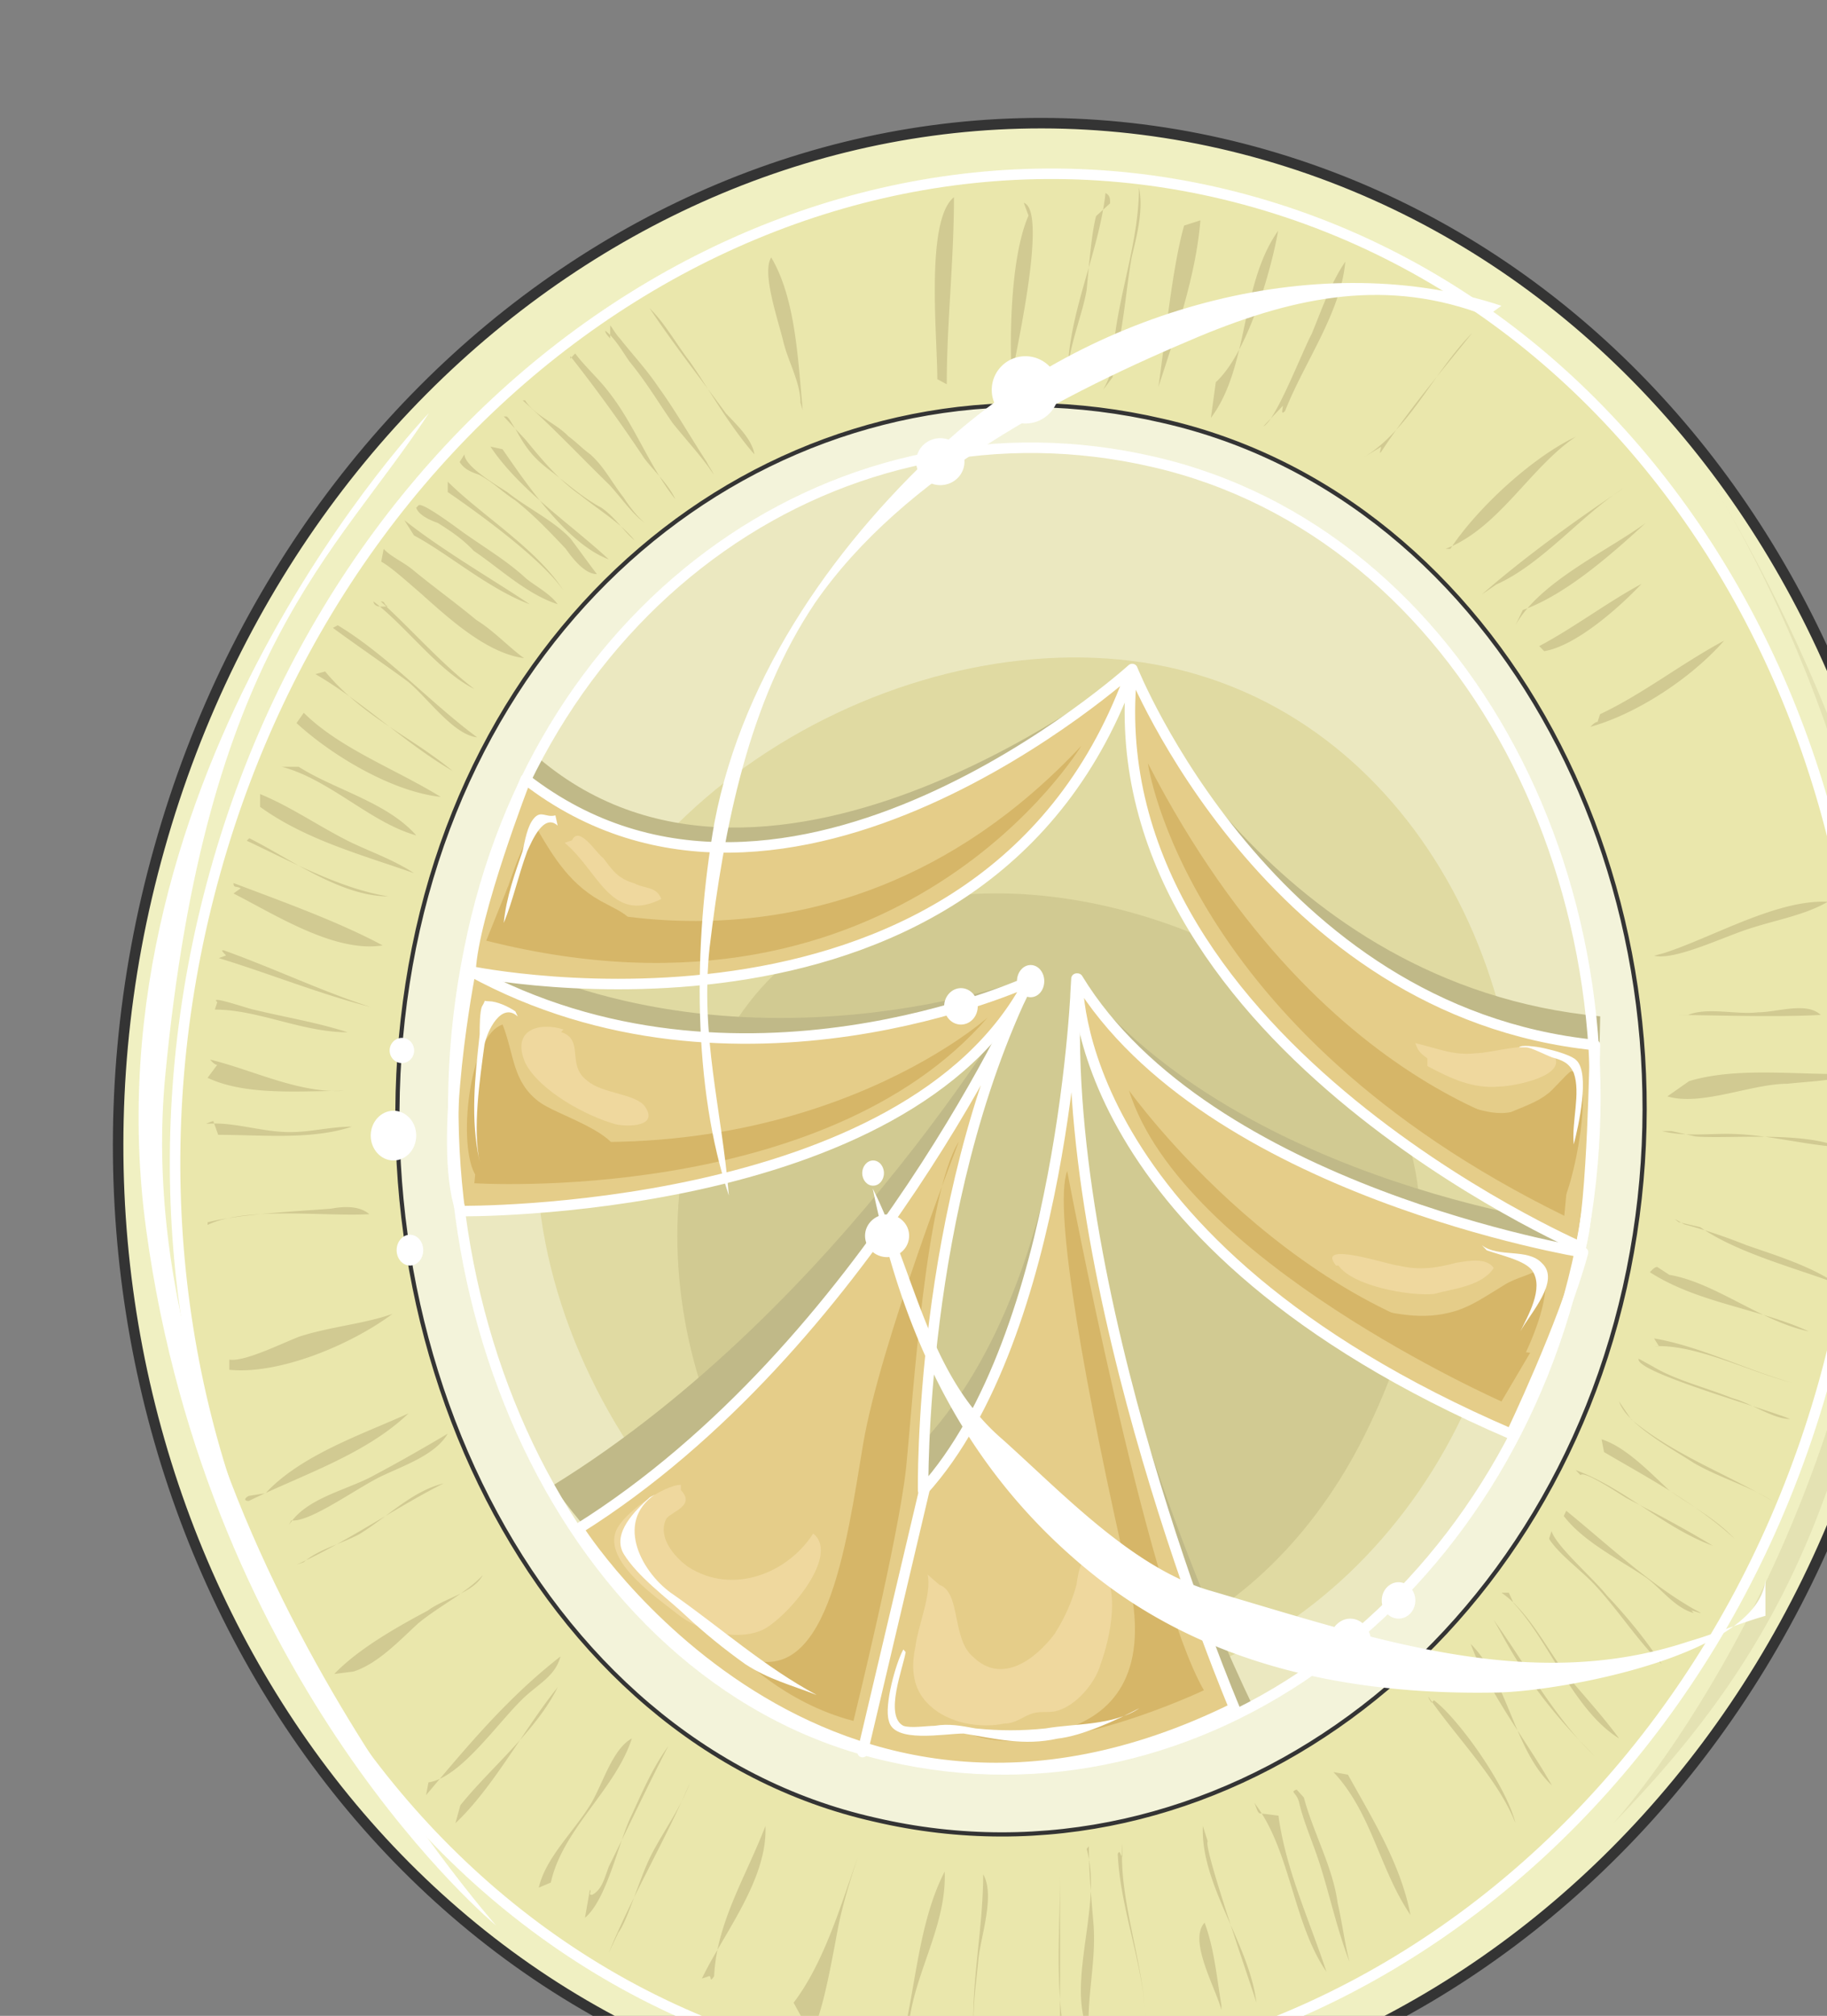 <svg xmlns="http://www.w3.org/2000/svg" version="1.0" viewBox="0 0 208.63 230.06"><rect x="0" y="0" width="208.63" height="230.06" fill="#808080" stroke="none"/><defs><clipPath clipPathUnits="userSpaceOnUse" id="a"><path d="M12.233 12.872h208.353v230.18H12.233z"/></clipPath></defs><path clip-path="url(#a)" d="M214.43 158.984c-16.71 60.483-74.555 95.542-128.562 78.312-54.267-17.25-84.709-80.371-67.699-140.575C35.159 36.238 92.724 1.16 146.991 18.41c54.287 17.25 84.429 80.371 67.439 140.575z" fill="#f0f0c2" fill-rule="evenodd"/><path clip-path="url(#a)" d="M208.214 157.844c-16.17 57.525-70.457 91.405-121.167 75.355-50.729-16.07-78.692-75.934-62.502-133.76 16.17-57.844 70.457-91.724 121.167-75.653 50.709 16.07 78.672 76.233 62.502 134.058z" fill="#eae7ac" fill-rule="evenodd"/><path d="M185.967 144.932c-8.774 43.474-47.431 71.777-86.068 62.742-38.916-8.755-61.402-55.746-52.628-99.52 8.775-43.493 46.592-69.178 85.509-60.123 38.656 8.755 61.942 53.408 53.187 96.901z" fill="#f3f3da" fill-rule="evenodd"/><path d="M180.47 142.294c-8.234 40.295-43.593 66.26-78.972 58.105-35.638-7.896-56.205-51.69-47.97-91.965 7.955-40.295 42.774-63.941 78.132-55.766 35.639 8.175 56.746 49.35 48.81 89.626z" fill="#ebe8c0" fill-rule="evenodd"/><path d="M171.116 150.449c-8.495 31.26-37.537 49.95-65.22 41.495-27.404-8.475-51.25-42.375-43.014-73.636 8.495-31.54 46.851-49.67 74.255-41.195 27.683 8.475 42.474 42.075 33.98 73.336z" fill="#e0daa2" fill-rule="evenodd"/><path d="M155.286 164.86c-11.773 22.506-35.059 32.42-55.047 20.448-19.728-11.973-29.602-43.234-17.809-66.02 11.773-22.507 41.915-20.448 61.903-8.775 19.728 11.993 22.726 31.56 10.953 54.347z" fill="#d1ca92" fill-rule="evenodd"/><path d="M61.543 86.548s-7.416 14.63-7.696 21.047c0 0 58.945 15.49 75.395-31.281 0 0-41.115 32.74-67.7 10.234z" fill="#c0b988" fill-rule="evenodd"/><path d="M128.922 77.113s16.47 35.379 53.807 38.877c0 0-.26 18.708-1.919 23.086 0 0-56.845-20.148-51.888-61.963zm-10.953 34.339s-33.42 12.833-64.122-3.797c0 0-3.837 19.848-.82 27.423 0 0 50.97 3.198 64.942-23.626z" fill="#c0b988" fill-rule="evenodd"/><path d="M117.429 111.972s-21.127 37.118-54.307 57.565c0 0 32.36 48.211 79.791 24.845 0 0-23.026-46.751-20.287-81.81 0 0-.54 33.3-16.71 51.429 0 0-1.1-26.304 11.513-52.029z" fill="#c0b988" fill-rule="evenodd"/><path d="M122.965 111.652s-.839 26.884 50.05 49.09c0 0 6.017-12.552 8.195-20.727 0 0-39.116-4.397-58.245-28.363z" fill="#c0b988" fill-rule="evenodd"/><path d="M59.984 88.886s-6.017 15.49-6.297 21.927c0 0 59.145 12.272 75.555-34.5 0 0-39.416 35.68-69.258 12.573zm69.278-12.572s15.61 39.116 52.828 42.914c0 0-.26 18.389-1.64 23.046 0 0-55.846-24.206-51.188-65.96z" fill="#e5cd89" fill-rule="evenodd"/><path d="M117.489 111.952s-33.4 15.45-63.802-1.18c0 0-3.837 19.549-1.099 27.404 0 0 50.95.58 64.9-26.224z" fill="#e5cd89" fill-rule="evenodd"/><path d="M117.409 111.952S99.099 153.707 66 174.434c0 0 27.623 43.794 74.915 20.448 0 0-20.488-48.19-18.03-83.23 0 0-1.379 40.596-17.509 58.405 0 0-.54-32.4 12.033-58.105z" fill="#e5cd89" fill-rule="evenodd"/><path d="M123.025 111.652s-1.379 30.082 49.51 51.969c0 0 6.017-12.553 8.195-20.728 0 0-42.934-6.995-57.705-31.24z" fill="#e5cd89" fill-rule="evenodd"/><path clip-path="url(#a)" d="M214.47 159.024c-16.71 60.483-74.555 95.542-128.562 78.312-54.267-17.25-84.709-80.371-67.699-140.575C35.199 36.278 92.764 1.2 147.031 18.45c54.287 17.25 84.429 80.371 67.439 140.575" fill="none" stroke="#343434" stroke-width="1.199" stroke-linecap="round" stroke-linejoin="round"/><path clip-path="url(#a)" d="M208.254 157.884c-16.17 57.525-70.458 91.405-121.167 75.355-50.729-16.07-78.692-75.934-62.502-133.76 16.17-57.844 70.457-91.724 121.167-75.653 50.709 16.07 78.672 76.233 62.502 134.058" fill="none" stroke="#fff" stroke-width="1.199" stroke-miterlimit="8"/><path d="M185.967 144.932c-8.774 43.474-47.431 71.777-86.068 62.742-38.916-8.755-61.402-55.746-52.628-99.52 8.775-43.493 46.592-69.178 85.509-60.123 38.656 8.755 61.942 53.408 53.187 96.901" fill="none" stroke="#343434" stroke-width=".48" stroke-linecap="round" stroke-linejoin="round" stroke-miterlimit="10"/><path d="M180.51 142.334c-8.234 40.295-43.593 66.26-78.972 58.105-35.638-7.896-56.205-51.69-47.97-91.965C61.523 68.18 96.342 44.533 131.7 52.708c35.639 8.175 56.746 49.35 48.81 89.626" fill="none" stroke="#fff" stroke-width="1.199" stroke-miterlimit="8"/><path d="M60.024 88.926s-6.017 15.49-6.297 21.927c0 0 59.145 12.272 75.555-34.5 0 0-39.416 35.68-69.258 12.573m69.278-12.572s15.61 39.116 52.828 42.914c0 0-.26 18.389-1.64 23.046 0 0-55.846-24.206-51.188-65.96" fill="none" stroke="#fff" stroke-width="1.199" stroke-linecap="round" stroke-linejoin="round" stroke-miterlimit="10"/><path d="M117.529 111.992s-33.4 15.45-63.802-1.18c0 0-3.837 19.549-1.099 27.404 0 0 50.95.58 64.9-26.224" fill="none" stroke="#fff" stroke-width="1.199" stroke-linecap="round" stroke-linejoin="round" stroke-miterlimit="10"/><path d="M117.449 111.992s-18.31 41.755-51.409 62.482c0 0 27.623 43.794 74.915 20.448 0 0-20.488-48.19-18.03-83.23 0 0-1.379 40.596-17.509 58.405 0 0-.54-32.4 12.033-58.105" fill="none" stroke="#fff" stroke-width="1.199" stroke-linecap="round" stroke-linejoin="round" stroke-miterlimit="10"/><path d="M123.065 111.692s-1.379 30.082 49.51 51.969c0 0 6.017-12.553 8.195-20.728 0 0-42.934-6.995-57.705-31.24m-17.529 58.444L98.5 199.959" fill="none" stroke="#fff" stroke-width="1.199" stroke-linecap="round" stroke-linejoin="round" stroke-miterlimit="10"/><path d="M46.172 59.364c4.407 3.498 10.464 6.986 14.311 9.594-4.677-1.739-9.354-5.806-13.202-7.845zm4.957-3.208c3.848 2.648 10.724 7.665 13.192 11.203-3.018-4.717-9.344-8.555-13.192-12.392zm6.256-4.887c3.038 4.387 7.446 10.823 12.133 12.572-4.407-4.087-10.194-7.895-13.512-12.872zm2.299-5.577c3.298 2.919 6.596 6.416 9.894 9.634 1.359 1.46 2.738 3.498 4.097 4.358-.82-.58-1.918-2.039-2.458-2.898-1.38-1.76-2.199-3.498-3.838-4.957-.82-.58-1.659-1.46-2.478-2.04-1.36-1.458-3.838-2.338-4.937-4.097zm5.436-4.757v-.3a177.276 177.276 0 0 1 8.455 11.673c1.1 1.46 2.739 2.919 3.538 4.657-2.998-3.777-4.617-8.454-7.615-12.252-1.1-1.46-2.738-2.918-3.818-4.377zm4.558-2.318c-.28-.3-.56-.58-.56-.88 1.12.88 1.939 2.339 2.758 3.518 1.94 2.359 3.318 4.697 4.957 7.056 1.66 2.058 3.318 3.817 4.678 5.856-.26-.58-.54-.88-.82-1.459-1.919-2.938-3.578-5.876-5.497-8.515-1.379-2.059-3.038-3.817-4.417-5.576-.54-.58-.82-1.18-1.1-1.48zm-12.153 8.914s1.919 2.039 2.459 2.619c1.898 2.298 3.797 4.617 6.256 6.336 2.159 1.739 4.617 3.178 6.236 5.197-1.36-1.14-2.159-2.599-3.798-3.738-2.178-1.16-4.077-2.898-5.976-4.337-1.899-1.44-2.718-2.599-3.818-4.618-.26-.3-.8-1.459-1.079-1.459zm-4.487 4.318c0 1.459 4.127 3.787 4.957 4.367 2.199 1.749 5.217 3.198 7.146 5.237 1.099 1.459 1.918 2.618 3.018 4.067-1.37 0-2.749-1.739-3.568-2.908-1.929-2.029-3.578-3.778-5.777-5.527-1.369-.87-2.468-2.028-4.117-2.908-.83-.29-1.66-.58-2.209-1.449zm-5.227 5.806c.55-.29 4.377 2.608 5.197 3.188 2.468 1.74 4.927 3.188 7.116 5.217 1.099.87 2.738 1.739 3.557 2.898-3.557-1.16-6.566-4.057-9.574-6.086-1.369-1.45-2.738-2.319-4.107-3.188-.82-.29-2.189-.87-2.469-1.74zm-3.998 4.987c.81.88 2.17 1.46 3.258 2.329 2.449 2.028 4.898 3.767 7.336 5.796 1.909 1.16 3.808 3.188 5.437 4.347-4.348-.58-8.695-4.637-11.953-7.535-1.36-1.16-3.268-2.898-4.357-3.478zm30.342-27.503c2.738 4.117 5.737 7.915 8.735 12.032 1.08 1.16 2.998 2.919 3.258 4.678-.8-.88-1.9-2.339-2.719-3.518-1.639-2.339-2.998-4.677-4.637-7.036-1.359-1.759-2.718-4.098-4.077-5.557zM38.567 71.357C44.333 74.855 49 80.08 54.487 84.149c-2.738-.29-5.757-4.647-7.955-6.396-2.749-2.029-5.767-4.068-8.515-6.096zm-3.878 9.993c4.117 4.078 10.434 6.397 15.64 9.595-5.486-.58-12.352-4.647-16.47-8.425zm-4.987 9.275c3.578 1.46 6.876 3.798 10.444 5.547 2.478 1.159 4.947 2.038 7.145 3.488-5.766-2.04-12.362-3.788-17.589-7.576zm-2.209 10.754c-.55-.3-.83 0-.83-.6 5.498 2.079 12.094 4.447 17.03 7.116-5.486.88-12.352-3.558-17.03-5.927zm-1.679 7.665c-.55-.59-.55-.59-.27-.59 5.777 2.069 11.284 4.717 16.79 6.476-5.776-1.469-11.563-3.817-17.35-5.586zm2.369-13.092c4.927 2.308 10.683 5.487 16.15 6.346-5.467 0-11.223-4.327-15.87-6.636zm3.997-8.445c5.487 1.46 10.144 6.386 15.351 7.835-3.288-3.767-9.314-5.217-13.432-7.835zm3.838-10.574c5.507 3.198 10.174 7.856 15.67 11.054-4.946-4.068-10.163-6.107-14.56-11.353zm8.285-7.705c-.55-.29-.27-.59-.82-.59 3.558 3.238 6.846 7.056 10.684 9.994-4.107-2.048-7.675-7.045-11.513-9.994 0 .3.28.59.83.59zM24.815 114.36c-1.11-.869 3.858.86 4.137.86 3.578.87 7.166 1.44 10.744 2.589-5.237 0-10.194-2.589-15.16-2.589zm-.01 7.166c-.27 0-.55-.3-.82-.6 4.917 1.19 10.114 3.868 15.311 3.569-4.917 0-11.213.59-15.59-1.49zm-.44 6.436c-.27 0-.82.31-.82.31 3.009-.31 6.277.93 9.545.93 2.458 0 4.637-.62 7.086-.62-4.628 1.54-10.354.93-15.261.93zm67.299-81.15c-.54-5.797-.82-12.773-3.597-17.43-1.12 1.76.84 7.276 1.379 9.594.56 2.319 1.959 4.658 1.959 6.976zm16.45-2.959c0-7.015.82-14.031.82-21.347-3.278 2.639-1.899 15.79-1.899 20.768zm17.85.64c2.198-3.798 2.458-10.813 3.278-15.19.56-2.36 1.359-5.278.82-7.916 0 7.316-3.279 14.331-2.999 21.647zm20.527 1.819c0 .3-.28 1.18.26.58 2.199-5.577 6.336-11.154 6.876-17.03-1.64 2.358-2.738 5.597-3.838 8.235-1.1 2.059-4.137 9.974-5.516 10.554zm-7.655-2.698c3.558-3.218 6.296-12.573 7.116-17.27-4.378 6.156-3.278 15.51-7.676 21.347zm-1.759-18.469c-.52 6.456-2.918 13.192-4.797 19.028.8-5.556 1.599-13.751 2.938-18.429zm-10.314-1.939c0-.58 0-.88-.52-1.18-.819 7.276-4.597 14.272-4.317 21.827-.28-3.477 1.62-7.555 2.159-10.753.26-2.618.54-6.416 1.08-8.435zm-9.853-.06c2.737.88-.82 16.63-1.38 19.828-.28-5.537 0-13.992 1.919-18.369zM23.706 139.495c3.587-.929 9.924-1.239 14.061-1.549 1.66-.31 3.308-.31 4.407.62-4.957.31-14.051-.93-18.468 1.23zm2.478 15.671c1.65.29 5.757-1.739 7.945-2.608 3.568-1.16 7.406-1.45 10.684-2.609-4.657 3.478-12.872 6.956-18.629 6.376zm11.993 35.878c2.738-2.888 7.385-5.486 10.663-7.225 1.92-1.44 5.197-2.02 6.287-4.048-1.91 2.029-4.917 3.478-7.376 5.497-2.189 2.018-4.647 4.627-7.385 5.496zm-4.917-17.529c2.199.29 7.975-4.068 10.723-5.237 2.479-1.16 5.777-2.329 7.146-4.657-2.468 1.459-5.497 3.208-8.245 4.657-3.028 1.749-7.975 2.618-9.904 5.816zm15.67 29.902c3.838-.58 8.235-7.336 11.234-9.974 1.659-1.46 3.298-2.339 3.837-4.398-6.016 4.698-10.413 9.974-15.35 15.83zm18.43 12.253c.259.28-.28.579.259.579 1.1-.58 1.36-1.759 1.899-3.218 2.179-4.377 4.357-9.075 6.796-13.752-1.9 2.639-2.978 5.277-4.338 8.195-1.359 2.918-2.718 9.355-5.176 11.393zm12.791 10.133c2.519-5.217 7.516-11.313 7.256-17.41-2.239 5.817-5.577 11.034-5.856 17.13-.56.86-.28 0-.56 0zm10.474 2.758c3.558-4.677 5.457-11.393 7.356-16.65-.8 2.34-1.62 4.978-2.18 7.596-.539 2.638-1.898 11.093-3.257 12.552zm30.422 5.177V213.91c0 6.137-.6 12.833.6 18.969zm22.746-26.803c-.28-.3-.28-.58-.56-1.18 4.118 5.257 4.398 13.732 8.235 19.269-1.919-5.837-4.657-11.673-5.476-17.81zm19.667-12.613s-.559-.88-.279-.58c3.018 4.398 7.955 9.375 9.874 14.332-1.08-4.377-6.576-11.993-9.314-14.032zm17.03-25.964c.28-.58 3.858 1.739 5.217 2.598 3.298 1.72 6.596 3.458 9.894 5.457-5.496-1.999-10.153-6.616-15.67-8.635zm8.955-14.711h-.56c4.678-.3 11.014 2.958 15.671 4.137-5.217-1.479-10.434-4.137-15.67-5.037zm2.239-14.172c-1.12-.879.54.3.82.3 2.198.58 4.696 1.44 6.895 2.319 3.318 1.16 7.176 2.318 10.194 4.337-4.677-1.739-11.293-3.478-15.43-6.376zm-1.279-14.351c3.837 1.16 9.594-1.439 13.691-1.439 2.739-.3 5.197-.3 7.656-1.16-5.737.28-13.132-.879-18.869.86zm-1.519-16.05c2.478.58 8.275-2.339 11.293-3.218 2.758-.88 6.056-1.48 8.535-2.938-5.777-.3-13.212 4.097-18.71 5.856zM182.43 82.39c-.26 0-.54.28-.82.56 5.197-1.44 11.453-5.477 15.27-9.834-4.896 2.618-9.254 6.076-14.17 8.395zm-17.37-19.748c6.076-2.319 9.654-9.294 14.87-12.792-4.956 2.338-11.272 8.155-14.31 12.792zm5.816 4.058c5.237-2.319 9.914-8.116 14.572-11.014-5.217 3.478-11.274 7.816-16.23 12.153zm2.179 4.657c2.758-4.957 10.474-8.455 14.871-11.673-3.838 3.518-9.074 8.175-14.031 9.934zm3.278 2.958c3.618-.58 8.615-5.017 11.113-7.675-3.877 2.078-7.775 5.037-11.673 7.095zm-20.547-22.147c5.216-3.238 7.935-9.714 12.312-14.151-3.538 4.437-7.096 8.555-10.394 13.572-.26.3 0-.3 0-.6zm21.387 122.566c.56 1.759 4.657 5.277 6.296 7.316 2.198 2.338 4.397 4.957 6.296 7.875-2.738-2.619-4.917-6.116-7.655-9.055-1.64-1.739-4.118-3.498-5.217-5.256zm-9.235 12.872c4.378 4.418 4.917 12.053 9.275 16.15-2.999-5.276-7.076-10.273-9.275-16.15zm2.639-2.718c3.577 4.977 7.135 11.413 11.513 15.51-4.378-4.377-7.676-8.474-10.674-14.03zm12.592-19.168c4.977 2.918 10.494 5.836 14.91 9.894-2.198-2.319-4.956-3.778-7.455-5.517-2.198-2.039-4.957-4.957-7.735-5.837zm3.958-10.654c-.56 1.5 14.53 5.697 17.27 6.876-1.92 0-4.378-1.78-6.577-2.379-3.018-1.199-6.576-2.098-9.054-3.598zm2.118-10.474c-.28 0-.56.3-.84.6 5.517 3.538 12.393 4.118 18.15 6.756-5.497-1.16-10.714-5.577-15.93-6.456zm1.619-15.51h-1.099c2.478.62 4.957.32 7.416.32 4.397 0 8.514 1.219 12.892 1.519-4.378-1.84-12.613-.92-16.45-1.22zm-.299-13.252c4.957 0 11.572.3 17.349 0-1.639-1.54-4.957-.3-7.156-.3-2.478.3-5.776-.62-7.975.3zm-66.48 95.182c1.879 6.436-2.439 15.21.26 21.047-.26-4.077.82-8.175.54-12.272-.26-3.218-.54-5.857-.54-9.075zm4.097.86c-.26 0-.26-.88-.54-.3.28 6.736 3.439 13.771 3.179 20.487.26-7.015-3.178-14.93-2.639-21.667zm11.293 16.969c-.54-3.238-.819-6.456-1.918-9.414-1.92 2.059 1.379 7.655 1.918 9.994v-.58zm-1.559-18.688c-.56.58 4.738 15.77 5.557 18.388-.82-6.715-6.396-13.431-6.116-20.147zm-34.699 22.227c0 .299-.28.299-.28.879 1.66-6.456 1.92-13.792 4.938-19.668.26 6.176-3.558 11.752-4.098 17.629zm7.956-.04c-.28-6.137 1.099-12.273 1.099-18.43 1.38 2.339-.26 7.036-.54 9.655-.28 3.218-1.119 7.895 0 10.813zm-40.556-11.794c1.1-1.439 2.459-6.376 3.818-8.974 1.36-2.619 3.278-5.217 4.357-8.135-2.718 6.396-6.536 12.772-9.274 19.428zm-7.715-5.696c1.36-6.156 7.355-10.574 9.254-16.45-2.178 1.179-3.258 4.997-4.617 7.355-1.919 3.218-5.197 6.157-6.016 9.674zm-10.334-8.815c3.258-4.097 8.675-8.495 11.113-13.472-3.797 4.697-7.315 11.413-11.673 15.51zM33.86 178.572c5.786-2.609 11.562-6.666 16.79-9.275-3.579.87-6.327 3.768-9.625 5.797-2.209 1.16-4.687 1.739-6.336 3.188zm-5.447-7.855c-.55.29-.55.58 0 .58 5.986-2.939 13.342-5.288 18.239-9.995-5.167 2.359-12.253 4.707-16.33 9.115zm143.883 11.053h-.84c3.018 2.059 5.217 6.436 7.416 9.354 1.918 2.319 4.097 4.657 6.016 7.276-5.197-3.198-7.935-11.074-12.053-15.45zm12.592-21.827c.84 2.638 6.296 5.537 8.495 6.996 2.998 1.739 6.296 2.618 9.014 4.357-5.456-3.198-11.213-5.237-16.13-9.314zm-6.316 13.072c2.218 2.918 6.336 4.957 9.354 6.996 1.66 1.16 3.298 3.498 5.497 4.077l-.28-.28c.28 0 .84.28 1.1.28-5.497-2.918-10.714-7.875-15.391-11.672zm-30.502 31.221c-.84.3 0 .3.28 1.48.54 2.338 1.64 4.696 2.459 7.335 1.099 3.518 1.938 7.335 3.298 10.853-.54-2.038-.82-4.397-1.36-6.736-.56-4.117-2.758-7.935-3.857-12.032zm4.198-1.999c4.397 4.678 5.237 11.074 8.794 16.31-1.099-5.816-4.397-11.053-7.135-16.01z" fill="#d1ca92" fill-rule="evenodd"/><path clip-path="url(#a)" d="M195.801 55.686s26.904 42.335 21.427 77.373c-5.496 35.04-12.372 54.008-32.98 75.015 0 0 25.825-28.303 31.042-75.314 4.397-39.996-19.489-77.074-19.489-77.074z" fill="#e4e2b3" fill-rule="evenodd"/><path d="M131.08 87.107s4.138 30.362 47.552 51.649l.82-8.735s-27.744-2.918-48.371-42.914zm-7.595-1.999s-20.547 34.22-67.959 22.247l2.479-6.156s35.618 15.79 65.48-16.09zm-69.318 49.93s39.996 2.599 58.605-18.908c0 0-21.088 18.908-58.045 13.092l-.56 5.816zm117.289 24.905s-36.498-16.13-42.534-35.498c0 0 19.488 27.283 45.812 29.941l-3.278 5.557zM97.46 196.401s5.198-21.047 6.017-28.962c.82-8.176 2.199-31.002 6.017-37.158 0 0-9.015 23.126-10.934 34.54-1.919 11.412-4.117 28.962-14.251 23.985 0 0 5.217 5.556 13.152 7.595zm24.406-62.762s9.035 47.891 15.61 59.264c0 0-17.809 8.475-26.863 4.957 0 0 23.026 4.377 18.369-17.21-4.937-21.606-8.775-42.614-7.116-47.011z" fill="#d6b668" fill-rule="evenodd"/><path d="M178.012 137.956c1.66-1.739 4.397-15.99 1.38-15.69-.54.3-2.2 2.318-2.74 2.618-1.098.88-2.757 1.46-4.137 2.04-3.018.579-5.496-1.46-8.255-.88 1.66 2.318 4.138 4.357 6.337 6.116zm-6.556 21.068c0 .28-.54.28 0 .28 1.919-2.639 6.316-11.174 4.677-14.712-1.1.9-3.018 1.18-4.397 2.08-1.919 1.158-3.578 2.338-5.497 2.937-3.857 1.18-7.155.28-11.013-.6 1.939 1.48 4.417 2.939 6.336 4.418zm-115.61-52.029c1.939-4.377 2.758-8.755 5.217-12.852 2.199 3.798 4.117 7.016 8.235 9.054 1.639.88 4.377 2.06 1.919 3.518-3.018 1.74-7.136-1.759-10.434-1.459zm-1.479 27.214c-2.199-3.228-.82-16.1 3.028-17.28 1.37 3.518 1.09 6.446 4.118 8.785 1.919 1.469 8.235 3.218 9.064 5.856.54 2.339-2.478 1.76-4.127 2.049-2.739 0-6.866 1.46-9.335.59z" fill="#d6b668" fill-rule="evenodd"/><path d="M163.001 121.666c2.739 1.46 5.217 2.619 8.235 2.339 1.36 0 8.215-1.18 6.037-3.798-1.38-1.759-6.856 0-8.775 0-2.479.3-4.397-.58-6.876-1.16.28.86.56 1.16 1.38 1.74zm-10.154 22.766c1.64 2.359 8.195 3.518 10.914 3.239 2.178-.6 5.456-.88 6.816-2.959-.8-1.159-2.719-.88-4.358-.58-2.178.58-4.097.88-6.556.3-.82 0-9.554-2.958-7.095 0zM64.48 96.182c3.879 3.218 5.258 9.314 11.034 6.416-.54-1.46-1.919-1.16-3.018-1.76-1.939-.579-2.498-1.438-3.598-2.897-.82-.58-2.758-3.798-3.578-2.04zm-.139 21.307c-2.718-.88-6.016 0-4.357 3.817 1.639 3.219 7.095 6.137 10.373 7.016 1.38.28 4.917.28 3.278-2.059-1.079-1.459-4.917-1.459-6.556-2.918-2.458-1.759-.28-4.677-2.998-5.556zm13.412 51.968c-1.919 0-6.596 3.218-7.416 5.277-1.379 3.498 4.678 7.595 6.876 9.354 2.459 2.04 6.576 3.198 9.594 2.04 2.479-.88 9.335-8.476 6.057-11.114-3.018 4.677-9.335 7.016-14.292 3.798-1.639-1.16-3.557-3.498-2.458-5.537.82-.88 3.278-1.48 1.639-3.218zm28.163 10.234c.54 2.059-1.1 5.877-1.38 8.215-.559 2.639-.28 4.977 1.64 6.736 2.198 2.059 5.776 2.638 8.514 2.059 1.36 0 2.2-.88 3.298-1.18 1.08-.28 1.92 0 2.739-.28 2.198-.599 4.377-3.237 4.937-5.276 1.1-2.938 2.458-9.095-.28-11.433-1.919-1.48-2.199.58-2.459 2.338-.56 2.06-1.379 3.818-2.478 5.577-2.199 2.918-6.036 5.856-9.334 2.638-2.459-2.058-1.36-7.335-3.838-8.215z" fill="#efd89e" fill-rule="evenodd"/><path d="M63.422 93.054c-1.07.29-1.61-.59-2.409.29-.81.879-1.07 2.638-1.34 3.807-.809 2.339-1.878 5.267-2.148 8.185 1.08-2.628 1.61-5.257 2.679-8.185.54-1.17 1.878-4.387 3.477-2.928zm-4.568 22.376c-.81-.58-2.168-1.16-2.988-1.16-.82 0-.27-.3-.82.58-.27.58-.27 2.329-.27 3.198-.539 4.947-1.089 9.605 0 14.552-.809-3.778 0-9.315.55-13.382.27-1.46 1.9-4.947 3.798-3.208zm15.361 55.446c-1.639 1.46-4.377 4.098-2.998 6.457 1.619 2.638 4.897 4.977 7.076 7.035 2.178 2.039 4.357 3.798 6.815 5.557 2.719 1.759 5.177 2.358 8.155 3.518-5.976-3.218-10.893-7.616-16.33-11.433-3.537-2.339-6.815-8.195-2.178-11.433zm28.942 17.37c-.839 1.459-2.218 6.396-1.659 8.135.56 2.618 6.337 1.46 8.535 1.46 3.578.579 6.876 1.438 10.734.579 2.758-.3 6.616-2.039 9.354-3.478-3.018 2.019-7.415 1.739-10.733 2.318-2.739.28-5.217.28-7.976 0-1.659-.3-3.038-.58-4.677-.3-.84 0-2.758.3-3.578 0-2.218-1.159 0-6.675.26-8.414zm66.06-46.132c1.92 1.459 5.217.3 6.856 2.039 2.179 2.018-1.379 5.776-2.458 7.795.82-1.72 2.738-4.917 1.359-6.936-.82-1.16-3.558-1.739-5.197-2.318zm4.238-22.586c.56-.6 5.716.58 6.536 1.459 1.619 1.459.26 7.575-.28 9.614-.26-2.619.82-5.837 0-8.155-.54-1.18-1.36-1.46-2.438-1.76-.82-.299-2.459-1.158-2.999-1.158zm-3.638-83.45c-11.233-4.377-21.647-2.338-32.88 2.319-15.35 6.436-33.7 15.77-43.833 30.361-7.676 11.373-10.414 25.665-12.073 39.376-1.08 10.214 1.38 18.39 2.199 28.303-4.118-12.252-4.118-28.582-1.64-42.594 3.279-17.21 14.252-32.38 26.844-43.773 16.99-15.171 42.754-21.887 63.022-15.171z" fill="#fff" fill-rule="evenodd"/><path d="M104.617 52.688c0-1.479 1.239-2.678 2.758-2.678 1.539 0 2.758 1.199 2.758 2.678 0 1.48-1.219 2.678-2.758 2.678-1.52 0-2.758-1.199-2.758-2.678zm8.634-8.195a3.839 3.839 0 0 1 3.838-3.838 3.826 3.826 0 0 1 3.838 3.838 3.813 3.813 0 0 1-3.838 3.838 3.826 3.826 0 0 1-3.838-3.838zm88.347 135.817c-.82 8.755-24.106 12.853-30.961 12.853-16.17.28-32.6-2.918-45.753-13.432-14.251-11.393-21.647-26.564-25.224-44.093 4.937 9.934 6.316 21.327 14.81 28.622 6.856 6.137 14.792 14.592 23.566 17.23 18.09 5.257 36.438 11.953 54.807 5.836 3.018-.879 5.757-2.058 8.755-2.918z" fill="#fff" fill-rule="evenodd"/><path d="M151.788 187.486c0-1.519 1.08-2.758 2.399-2.758 1.339 0 2.398 1.24 2.398 2.758 0 1.54-1.06 2.759-2.398 2.759-1.32 0-2.399-1.22-2.399-2.759zm5.996-4.836c0-1.14.86-2.08 1.92-2.08 1.059 0 1.918.94 1.918 2.08 0 1.159-.86 2.078-1.919 2.078-1.06 0-1.919-.92-1.919-2.079zM98.78 141.035c0-1.34 1.14-2.439 2.519-2.439 1.399 0 2.518 1.1 2.518 2.439 0 1.359-1.12 2.438-2.518 2.438-1.38 0-2.519-1.08-2.519-2.438zm-.32-7.156c0-.78.56-1.44 1.24-1.44.7 0 1.239.66 1.239 1.44 0 .8-.54 1.439-1.24 1.439-.679 0-1.239-.64-1.239-1.44z" fill="#fff" fill-rule="evenodd"/><path clip-path="url(#a)" d="M48.99 47.131s-39.436 40.896-32.3 93.184c7.116 52.288 39.956 79.432 39.956 79.432s-42.435-47.891-37.777-96.961c4.657-48.77 19.448-59.284 30.121-75.655z" fill="#fff" fill-rule="evenodd"/><path d="M42.334 129.601c0-1.559 1.17-2.838 2.599-2.838 1.439 0 2.598 1.28 2.598 2.838 0 1.57-1.16 2.839-2.598 2.839-1.43 0-2.599-1.27-2.599-2.839zm2.159-9.714c0-.79.63-1.439 1.4-1.439.779 0 1.398.65 1.398 1.44 0 .799-.62 1.438-1.399 1.438-.77 0-1.399-.64-1.399-1.439zm.8 22.787c0-.97.69-1.76 1.519-1.76.84 0 1.519.79 1.519 1.76 0 .979-.68 1.758-1.52 1.758-.829 0-1.518-.78-1.518-1.758zm70.837-30.702c0-1 .7-1.839 1.559-1.839.88 0 1.559.84 1.559 1.84 0 1.019-.68 1.838-1.56 1.838-.859 0-1.558-.82-1.558-1.839zm-8.315 2.878c0-1.139.86-2.078 1.918-2.078 1.06 0 1.92.94 1.92 2.078 0 1.16-.86 2.08-1.92 2.08-1.059 0-1.918-.92-1.918-2.08z" fill="#fff" fill-rule="evenodd"/></svg>